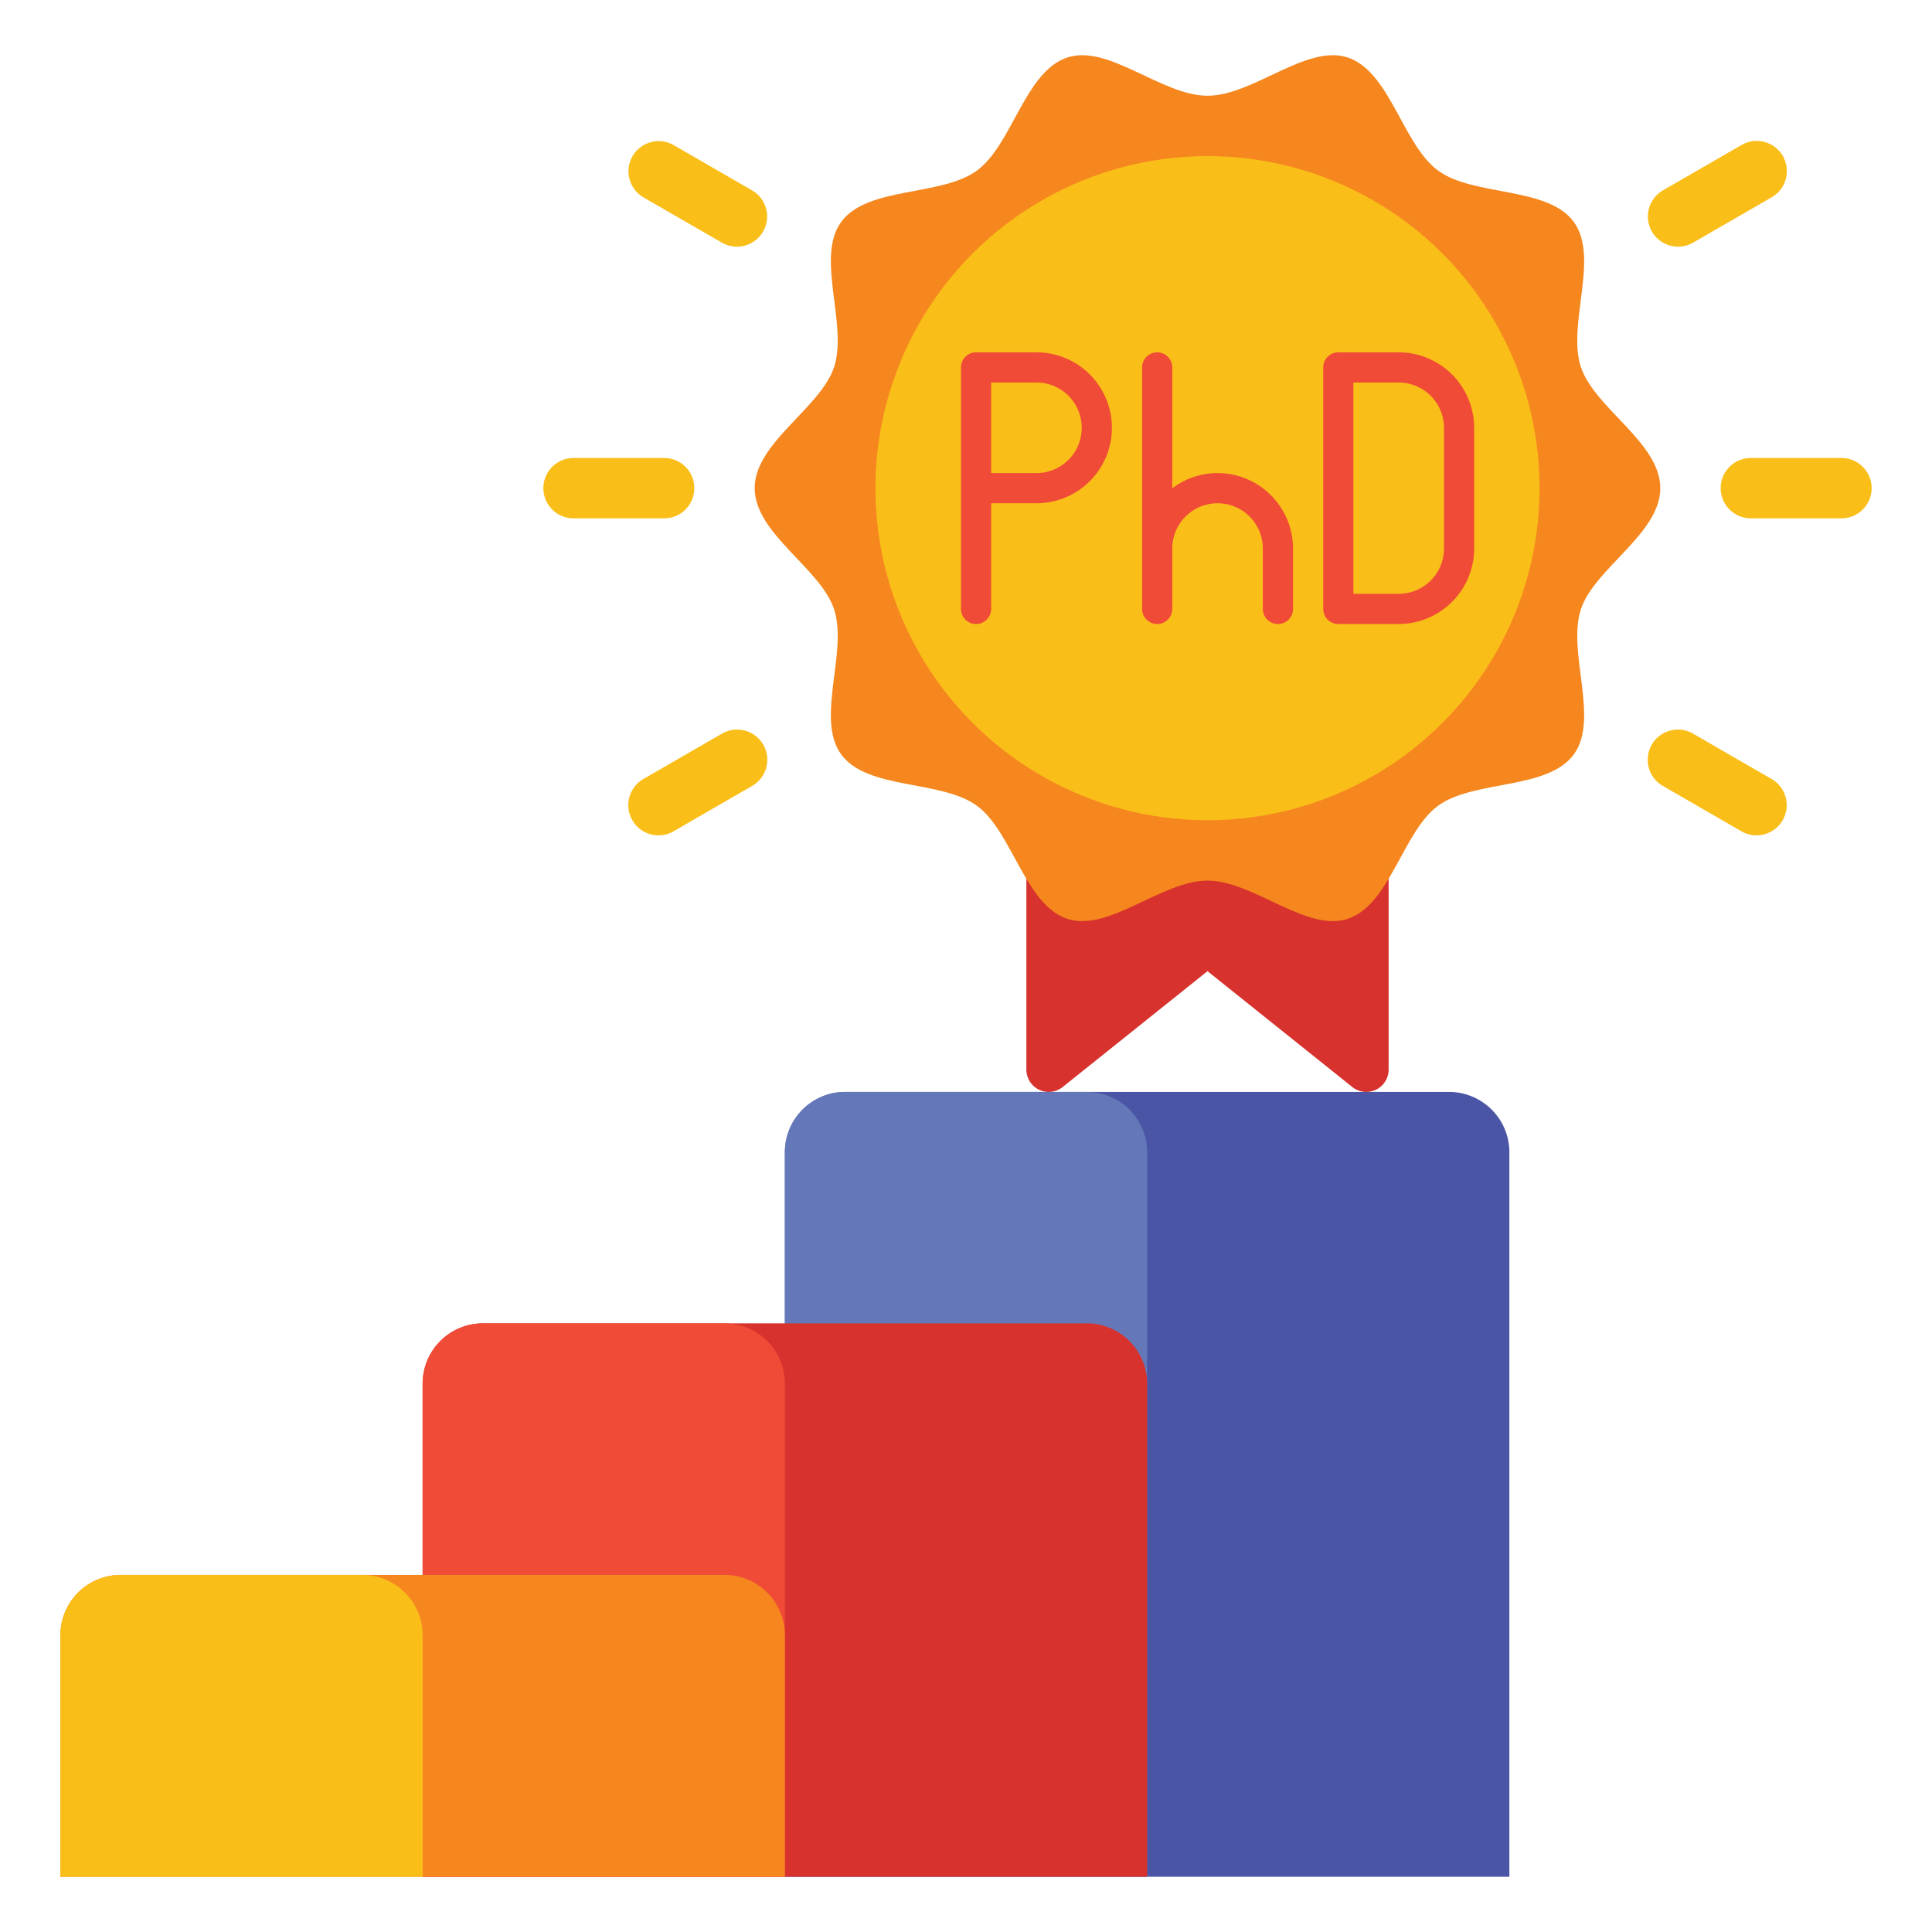 <svg height="512" viewBox="0 0 512 512" width="512" xmlns="http://www.w3.org/2000/svg"><path d="m362.078 289.37a5.917 5.917 0 0 1 -3.7-1.3l-38.378-30.7-38.378 30.7a5.917 5.917 0 0 1 -3.7 1.3 5.922 5.922 0 0 1 -5.922-5.922v-58.078h96v58.078a5.922 5.922 0 0 1 -5.922 5.922z" fill="#d7322d"/><path d="m440 129.37c0 12.082-17.522 21.247-21.062 32.149-3.669 11.3 4.993 28.989-1.852 38.394-6.913 9.5-26.459 6.693-35.958 13.606-9.4 6.845-12.739 26.338-24.038 30.007-10.9 3.54-25.008-10.156-37.09-10.156s-26.188 13.7-37.09 10.156c-11.3-3.668-14.632-23.162-24.038-30.007-9.5-6.913-29.045-4.107-35.958-13.606-6.844-9.405 1.817-27.095-1.852-38.394-3.54-10.902-21.062-20.067-21.062-32.149s17.522-21.246 21.062-32.148c3.669-11.3-4.993-28.989 1.852-38.394 6.913-9.5 26.459-6.694 35.958-13.607 9.4-6.844 12.739-26.338 24.038-30.007 10.9-3.54 25.008 10.156 37.09 10.156s26.188-13.7 37.09-10.156c11.3 3.669 14.632 23.162 24.038 30.007 9.5 6.913 29.045 4.108 35.958 13.607 6.844 9.405-1.817 27.094 1.852 38.393 3.54 10.902 21.062 20.067 21.062 32.149z" fill="#f5871e"/><circle cx="320" cy="129.37" fill="#fabe19" r="88"/><path d="m224 289.37h160a16 16 0 0 1 16 16v192a0 0 0 0 1 0 0h-192a0 0 0 0 1 0 0v-192a16 16 0 0 1 16-16z" fill="#4b55a5"/><path d="m224 289.37h64a16 16 0 0 1 16 16v192a0 0 0 0 1 0 0h-96a0 0 0 0 1 0 0v-192a16 16 0 0 1 16-16z" fill="#6478b9"/><path d="m128 350.7h160a16 16 0 0 1 16 16v130.67a0 0 0 0 1 0 0h-192a0 0 0 0 1 0 0v-130.67a16 16 0 0 1 16-16z" fill="#d7322d"/><path d="m128 350.7h64a16 16 0 0 1 16 16v130.67a0 0 0 0 1 0 0h-96a0 0 0 0 1 0 0v-130.67a16 16 0 0 1 16-16z" fill="#f04b37"/><path d="m32 417.37h160a16 16 0 0 1 16 16v64a0 0 0 0 1 0 0h-192a0 0 0 0 1 0 0v-64a16 16 0 0 1 16-16z" fill="#f5871e"/><path d="m32 417.37h64a16 16 0 0 1 16 16v64a0 0 0 0 1 0 0h-96a0 0 0 0 1 0 0v-64a16 16 0 0 1 16-16z" fill="#fabe19"/><path d="m274.667 93.37h-16a4 4 0 0 0 -4 4v64a4 4 0 0 0 8 0v-28h12a20 20 0 0 0 0-40zm0 32h-12v-24h12a12 12 0 0 1 0 24z" fill="#f04b37"/><path d="m322.667 125.37a19.869 19.869 0 0 0 -12 4.038v-32.038a4 4 0 0 0 -8 0v64a4 4 0 0 0 8 0v-16a12 12 0 0 1 24 0v16a4 4 0 0 0 8 0v-16a20.023 20.023 0 0 0 -20-20z" fill="#f04b37"/><path d="m370.667 93.37h-16a4 4 0 0 0 -4 4v64a4 4 0 0 0 4 4h16a20.023 20.023 0 0 0 20-20v-32a20.023 20.023 0 0 0 -20-20zm12 52a12.014 12.014 0 0 1 -12 12h-12v-56h12a12.015 12.015 0 0 1 12 12z" fill="#f04b37"/><g fill="#fabe19"><path d="m176 137.37h-24a8 8 0 0 1 0-16h24a8 8 0 0 1 0 16z"/><path d="m488 137.37h-24a8 8 0 0 1 0-16h24a8 8 0 0 1 0 16z"/><path d="m174.515 221.372a8 8 0 0 1 -4.007-14.93l20.784-12a8 8 0 1 1 8 13.856l-20.784 12a7.958 7.958 0 0 1 -3.993 1.074z"/><path d="m444.715 65.372a8 8 0 0 1 -4.007-14.93l20.784-12a8 8 0 1 1 8 13.856l-20.784 12a7.961 7.961 0 0 1 -3.993 1.074z"/><path d="m465.485 221.372a7.958 7.958 0 0 1 -3.993-1.074l-20.784-12a8 8 0 1 1 8-13.856l20.784 12a8 8 0 0 1 -4.007 14.93z"/><path d="m195.285 65.372a7.961 7.961 0 0 1 -3.993-1.074l-20.784-12a8 8 0 0 1 8-13.856l20.784 12a8 8 0 0 1 -4.007 14.93z"/></g></svg>